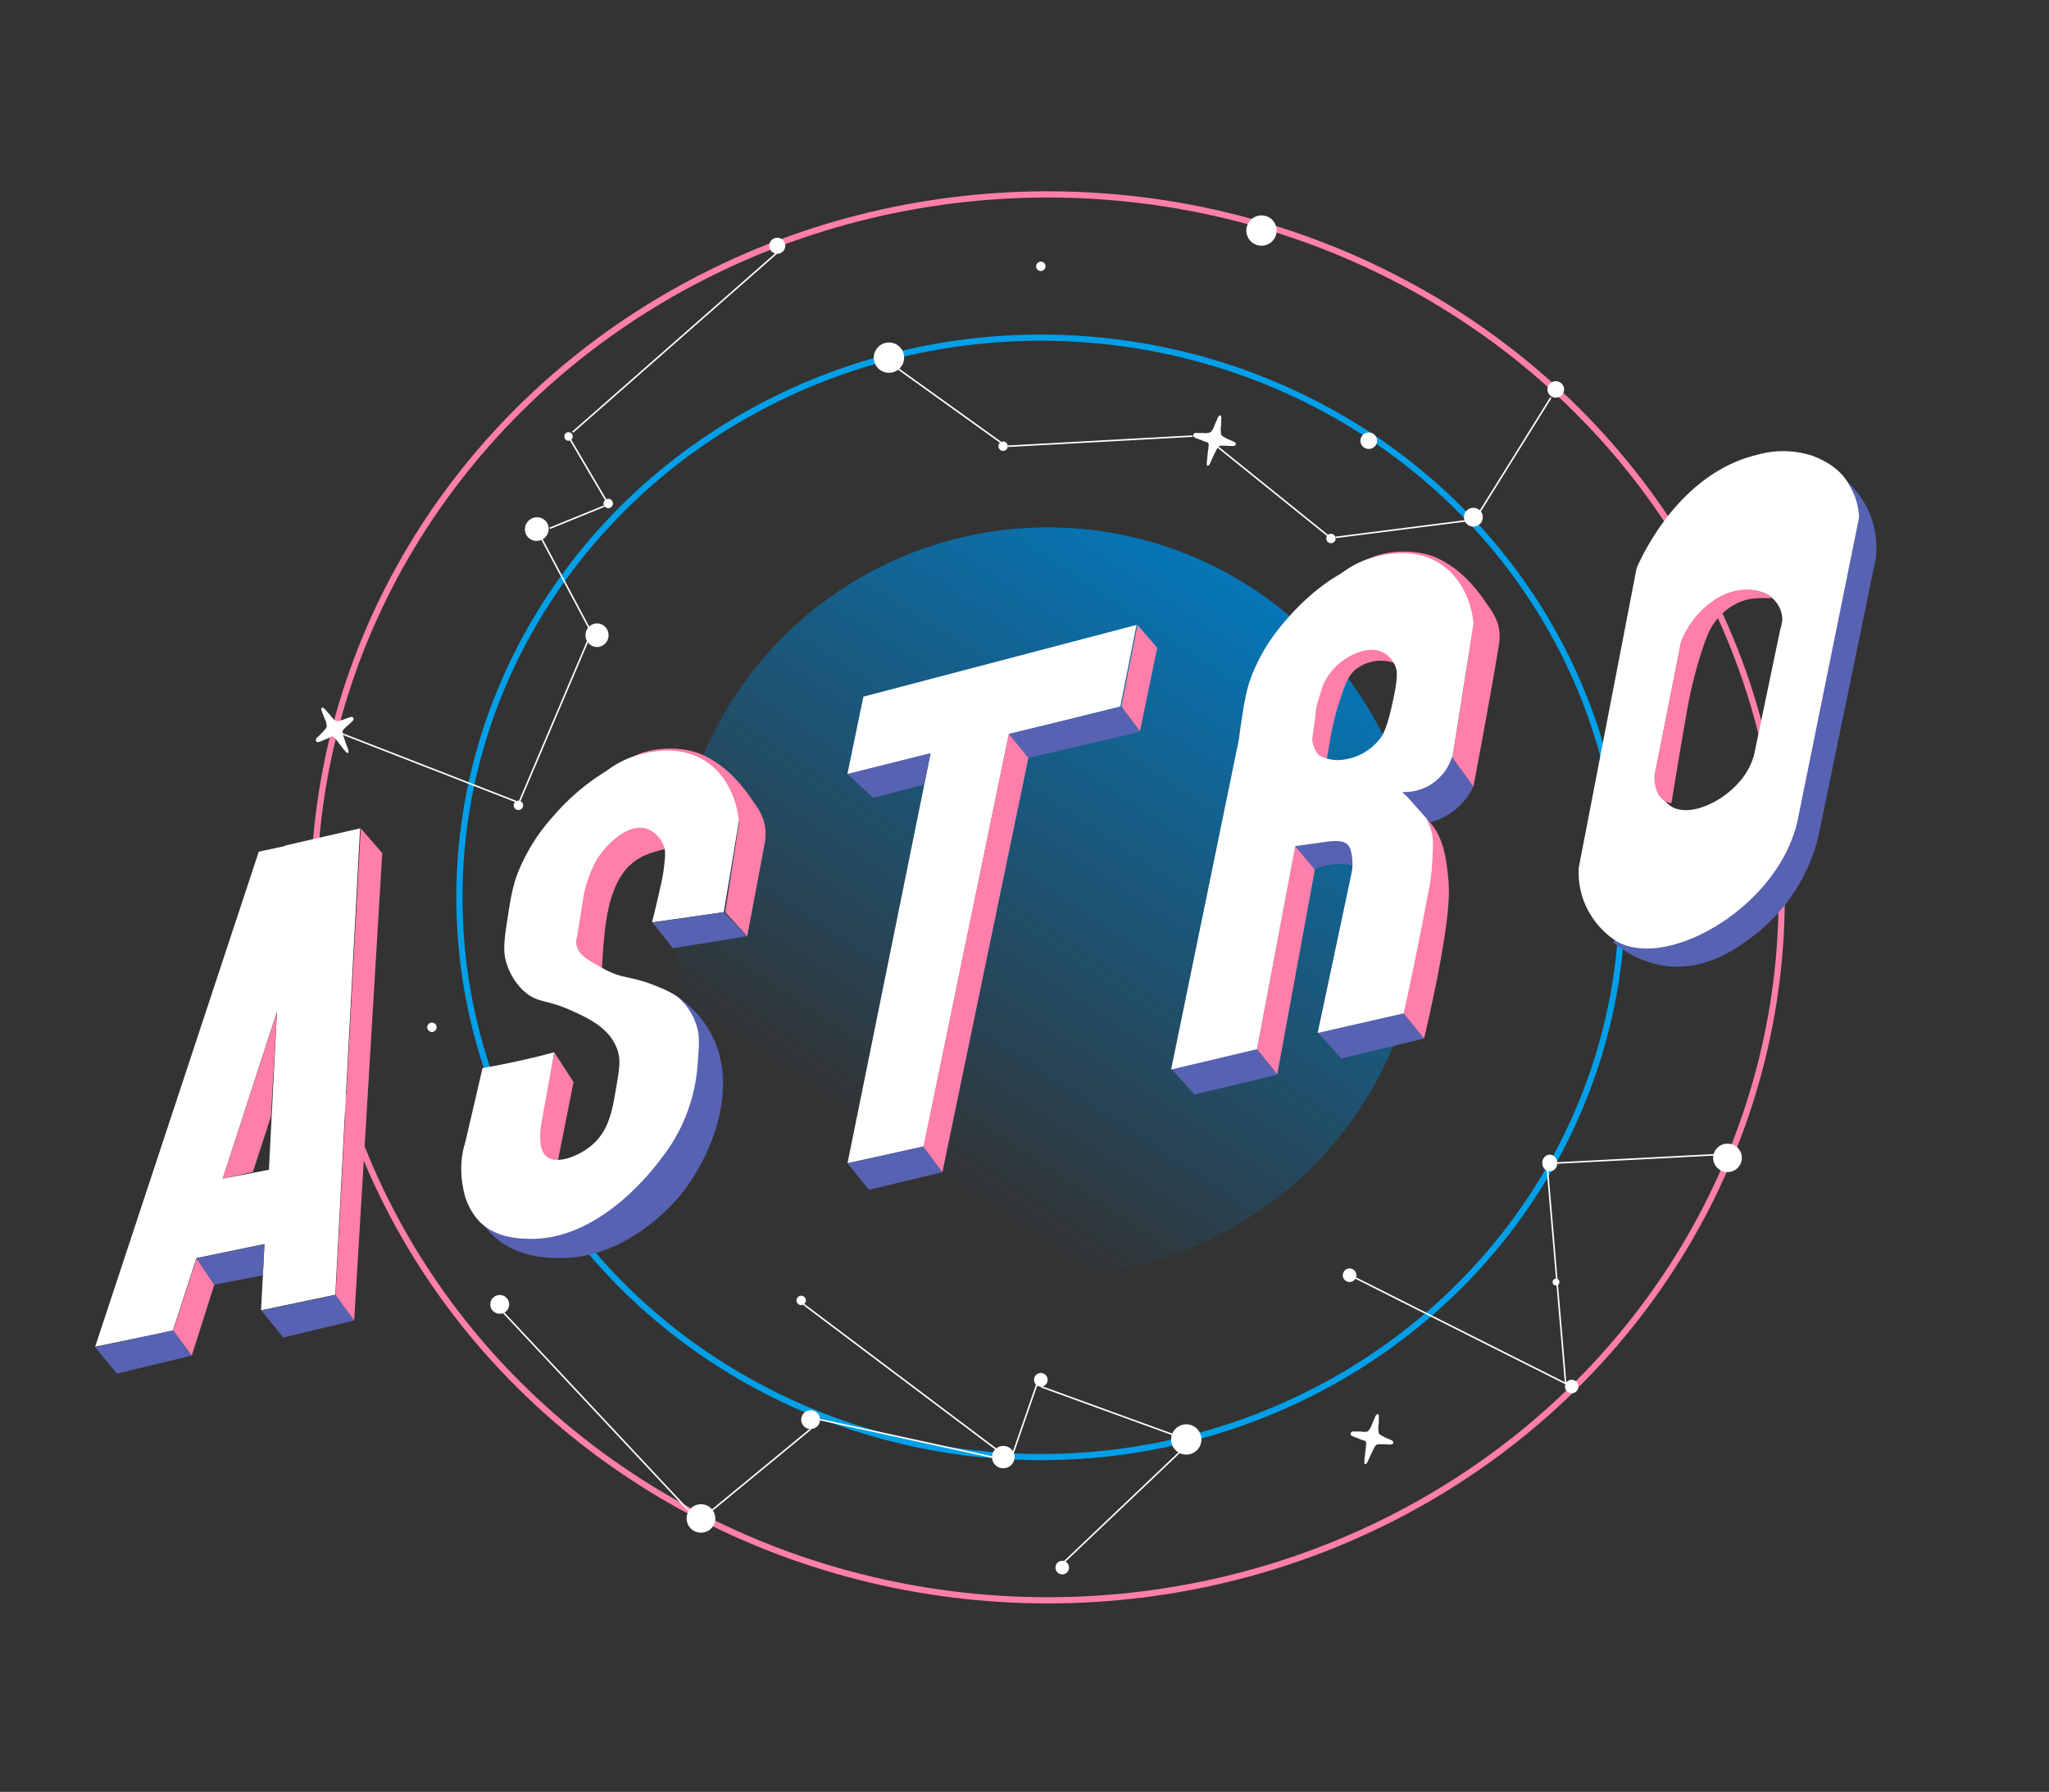 <svg id="Layer_1" data-name="Layer 1" xmlns="http://www.w3.org/2000/svg" xmlns:xlink="http://www.w3.org/1999/xlink" viewBox="0 0 331.22 289.6"><rect x="0" y="0" width="331.22" height="289.6" fill="#333333" stroke="none"/><defs><style>.cls-1{fill:#fff;}.cls-2,.cls-3,.cls-7{fill:none;stroke-miterlimit:10;}.cls-2{stroke:#009fe8;}.cls-3{stroke:#ff7faa;}.cls-4{fill:url(#linear-gradient);}.cls-5{fill:#5862b2;}.cls-6{fill:#ff7faa;}.cls-7{stroke:#fff;stroke-width:0.25px;}</style><linearGradient id="linear-gradient" x1="461.58" y1="3621.99" x2="582.65" y2="3621.99" gradientTransform="matrix(-0.55, 0.83, 0.83, 0.55, -2542.91, -2289.97)" gradientUnits="userSpaceOnUse"><stop offset="0" stop-color="#007ec7"/><stop offset="1" stop-color="#007ec7" stop-opacity="0"/></linearGradient></defs><g id="Layer_69" data-name="Layer 69"><g id="Layer_72" data-name="Layer 72"><ellipse class="cls-1" cx="91.9" cy="70.54" rx="0.67" ry="0.69"/><ellipse class="cls-1" cx="86.77" cy="85.5" rx="1.94" ry="1.9" transform="translate(-33.55 66.5) rotate(-35.6)"/><ellipse class="cls-1" cx="96.51" cy="102.66" rx="1.87" ry="1.91"/><circle class="cls-1" cx="218.16" cy="206.1" r="1.1"/><ellipse class="cls-2" cx="168.25" cy="145.03" rx="93.99" ry="90.46"/><ellipse class="cls-3" cx="169.36" cy="145.03" rx="118.65" ry="113.61"/><circle class="cls-1" cx="191.76" cy="232.64" r="2.45"/><ellipse class="cls-1" cx="113.31" cy="245.41" rx="2.32" ry="2.3"/><ellipse class="cls-1" cx="162.18" cy="235.49" rx="1.83" ry="1.81"/><ellipse class="cls-1" cx="131.04" cy="229.44" rx="1.53" ry="1.52"/><circle class="cls-1" cx="143.7" cy="57.8" r="2.45"/><ellipse class="cls-1" cx="149.92" cy="151.67" rx="1.35" ry="1.33"/><ellipse class="cls-1" cx="221.26" cy="71.23" rx="1.35" ry="1.33"/><circle class="cls-1" cx="203.92" cy="37.26" r="2.45"/><ellipse class="cls-1" cx="238.17" cy="83.59" rx="1.53" ry="1.52"/><ellipse class="cls-1" cx="250.52" cy="187.96" rx="1.22" ry="1.35"/><ellipse class="cls-1" cx="279.25" cy="187.13" rx="2.32" ry="2.3"/><ellipse class="cls-1" cx="251.49" cy="62.94" rx="1.35" ry="1.33"/><ellipse class="cls-1" cx="80.78" cy="210.81" rx="1.53" ry="1.52"/><circle class="cls-1" cx="69.82" cy="166.03" r="0.76" transform="translate(-78.86 64.37) rotate(-32.83)"/><circle class="cls-1" cx="215.15" cy="87.03" r="0.76"/><circle class="cls-1" cx="83.8" cy="130.16" r="0.76" transform="translate(-57.18 66.22) rotate(-32.83)"/><circle class="cls-1" cx="98.32" cy="81.37" r="0.76"/><circle class="cls-1" cx="125.64" cy="39.72" r="1.3"/><circle class="cls-1" cx="254.06" cy="224.09" r="1.09"/><circle class="cls-1" cx="251.53" cy="207.21" r="0.55"/><circle class="cls-1" cx="129.51" cy="210.17" r="0.76"/><circle class="cls-1" cx="162.15" cy="72.11" r="0.76" transform="translate(-13.2 99.43) rotate(-32.83)"/><circle class="cls-1" cx="168.25" cy="43.04" r="0.76"/><circle class="cls-4" cx="169.36" cy="145.77" r="60.54"/><path class="cls-1" d="M137,188l12.32-2.71,16.22-78.51L153,109.1Q145,148.55,137,188Z"/><path class="cls-1" d="M139.57,112.59q-1.29,6.25-2.59,12.51l44.12-10.91q1.32-6.6,2.62-13.19Z"/><path class="cls-5" d="M163.07,118.61l3.17,3.89,18-4.23-3-4Z"/><path class="cls-5" d="M137,125.1l4.15,3.84,8.25-2.16q.51-2.52,1-5.06Z"/><path class="cls-5" d="M152.34,189.44l-11.89,2.86L137,188l12.32-2.72Z"/><path class="cls-6" d="M149.28,185.34l3.06,4.1q6.94-33.48,13.9-66.94l-3.17-3.89Q156.17,152,149.28,185.34Z"/><path class="cls-6" d="M181.27,114.18l3,4q1.39-6.74,2.8-13.47L183.88,101Z"/><path class="cls-6" d="M203.19,169.57l1.66,2.06,1.62,2q3.06-16.6,6.1-33.22l-3.22-3.68Q206.26,153.16,203.19,169.57Z"/><path class="cls-5" d="M206.47,173.68l-13.39,3.21-3.77-4.21,13.88-3.07Z"/><path class="cls-5" d="M230.19,167.85l-13.39,3.21-3.77-4.2,13.87-3.08C228,165.14,229.09,166.5,230.19,167.85Z"/><path class="cls-1" d="M221.18,231.26a3.58,3.58,0,0,0,.66-1.21c.1-.25.21-.49.32-.74.17-.42.27-.68.45-.73a.19.19,0,0,1,.18,0c.12.08.11.32.09.71V230a4.47,4.47,0,0,0,0,1.63c0,.07.09.18.61.47,1,.56,1.73.64,1.73,1a.43.43,0,0,1,0,.16c-.17.3-.71.18-1.87.15-.55,0-.74,0-.92.17s-.15.15-.46.76l-.36.74c-.47,1-.62,1.5-.87,1.54a.11.11,0,0,1-.11,0c-.15-.08-.09-.44,0-1.28s.07-.77.11-1a7.32,7.32,0,0,0,.09-.93.86.86,0,0,0,0-.32c-.09-.22-.31-.27-.57-.34a8.26,8.26,0,0,1-.77-.31c-1-.34-1.14-.45-1.15-.65a.46.46,0,0,1,.09-.3c.14-.18.37-.15.74-.13h.76C220.58,231.45,221,231.45,221.18,231.26Z"/><path class="cls-1" d="M52.82,117.37a3.58,3.58,0,0,0-.38-1.32l-.29-.75c-.17-.43-.28-.68-.19-.84a.19.19,0,0,1,.15-.11c.14,0,.3.15.56.44.56.63.43.47.5.56.6.73.91,1.1,1.13,1.18a1.48,1.48,0,0,0,.76-.09c1.12-.31,1.69-.76,2-.48a.28.28,0,0,1,.08.15c.09.33-.38.62-1.23,1.41-.4.37-.53.52-.54.77a2.53,2.53,0,0,0,.21.86c.14.46.26.78.26.78.39,1.08.61,1.51.45,1.72a.16.16,0,0,1-.08.06c-.16,0-.38-.25-.9-.92s-.48-.61-.6-.78a8.07,8.07,0,0,0-.58-.73.64.64,0,0,0-.24-.22c-.22-.1-.4,0-.64.15a7.43,7.43,0,0,1-.77.33c-.92.42-1.13.47-1.28.34a.44.44,0,0,1-.14-.28c0-.23.16-.36.43-.61s.36-.37.54-.55C52.52,117.93,52.78,117.67,52.82,117.37Z"/><path class="cls-1" d="M195.71,69.84a3.44,3.44,0,0,0,.66-1.2c.1-.25.21-.5.32-.74.18-.42.27-.68.45-.74a.28.28,0,0,1,.18,0c.12.09.11.32.09.72v.74a4.52,4.52,0,0,0,0,1.64c0,.06.09.18.61.47,1,.56,1.74.64,1.73,1a.43.43,0,0,1,0,.16c-.16.3-.7.18-1.87.14-.54,0-.74,0-.92.17a2.86,2.86,0,0,0-.46.77l-.36.74c-.47,1-.62,1.5-.87,1.54a.11.11,0,0,1-.11,0c-.14-.08-.09-.44,0-1.29s.07-.77.11-1,.07-.56.1-.93a.86.86,0,0,0,0-.32c-.09-.22-.31-.26-.57-.34s-.51-.21-.77-.3c-1-.34-1.14-.46-1.15-.65a.46.46,0,0,1,.09-.3c.14-.18.37-.15.74-.14h.77A2.21,2.21,0,0,0,195.71,69.84Z"/><path class="cls-1" d="M89.59,170.07Q88.15,179,86.7,187.83L75,185.53l3-12.9q2.93-.51,6.06-1.21Q87,170.78,89.59,170.07Z"/><path class="cls-6" d="M119.52,132.66c-14.75-4.77-18.5-7.46-18.24-9.07.31-2,7-3.69,12-1.72a16.41,16.41,0,0,1,5,3.4,24.68,24.68,0,0,1,3.5,4.33,10.16,10.16,0,0,1,1.67,3,7.9,7.9,0,0,1,.16,3.71l-2.82,15-3.55-3.89Q118.38,140,119.52,132.66Z"/><path class="cls-5" d="M90.75,203.31c-2.18,0-7,0-10.86-3.44a13.18,13.18,0,0,1-3.44-5.1,36.57,36.57,0,0,0,21.82-10,35.28,35.28,0,0,0,9.87-18.44c.32-1.84.63-3.68,1-5.52a17.42,17.42,0,0,1,5.67,6c4.92,8.81.2,20.33-5.14,26.74C108.55,194.76,101.25,203.31,90.75,203.31Z"/><path class="cls-1" d="M46.11,136.65v.07l-4.28.93q-13.23,40-26.45,80l12.56-2.6,3.81-11.72,11-2.28c-.18,3.57-.37,7.14-.55,10.71l12-2.51q2-37.68,4-75.37ZM36,190.48q4.38-13.5,8.78-27-.66,12.79-1.31,25.58Z"/><path class="cls-5" d="M31,219.09,18.9,222l-3.52-4.26L28,215Z"/><path class="cls-5" d="M57.25,213.41l-11.46,2.76-3.54-4.37,12-2.51Z"/><path class="cls-6" d="M34.64,207.63,31,219.09,28,215q1.89-5.81,3.79-11.6Z"/><path class="cls-6" d="M61.79,137.88q-2.26,37.77-4.54,75.53l-3-4.12q2-37.71,4.07-75.41Z"/><path class="cls-5" d="M42.5,206.11l-7.86,1.52-2.89-4.26,11-2.28Z"/><path class="cls-6" d="M43.79,180.47l-2.91,8.93L36,190.48l8.77-26.87Z"/><path class="cls-5" d="M220,140.28a9.66,9.66,0,0,0-2.37-.58,10.11,10.11,0,0,0-5.15.79l-3.14-3.75,11.91-1.84Z"/><path class="cls-6" d="M94.29,161.42c-1.28-.95-1.34-2.83-1.06-10.75a35.77,35.77,0,0,1,.52-5.37c.74-4.23,1.25-7.12,3.37-9.22,3.15-3.14,8.07-2.72,9.44-2.55,1.59.6,3.35,1.45,3.3,2.38-.06,1.38-4.08,1.11-7,3.1-7.7,5.15-3.92,22.41-7.24,22.93A1.88,1.88,0,0,1,94.29,161.42Z"/><path class="cls-6" d="M90.2,187.53l-3.89.3c.22-1.09.43-2.19.65-3.28q1.32-7.25,2.63-14.48l3.12,4.81Q91.47,181.21,90.2,187.53Z"/><path class="cls-1" d="M117,147.42l-11.6,1.65c.29-1.14.94-3.8,1.56-6.68a24.29,24.29,0,0,0,.49-3.39,6.63,6.63,0,0,0,0-1.78,4.62,4.62,0,0,0-2.92-3.28c-3-1-6.75,2.6-8.34,5.46a20.89,20.89,0,0,0-1.79,5.08c-.15.69-.1.63-.45,2.79-.74,4.62-.93,5-.68,5.76.44,1.37,1.66,2.06,4.1,3.42,3.1,1.75,4.26,1.27,7.69,2.52s4.41,2.07,4.77,2.4a10,10,0,0,1,2.74,4.28c.56,1.75.45,3.16.22,6A27.54,27.54,0,0,1,107,187.08c-1.14,1.54-10,13.56-21.68,13.13-1.66-.06-5.28-.19-7.85-2.82a10.39,10.39,0,0,1-2.62-5.51c-.82-4,.24-8.35,1.45-8.49.74-.08.89,1.27,2.08,1.63,2.94.89,6.71-6.14,8.45-5.4,1.45.61-.61,5.69,1.57,7.34,1.72,1.3,5.27-.16,7.32-1.92,2.72-2.34,3.28-5.68,3.84-9s.88-4.82.12-6.71c-1.31-3.27-4.71-4.85-7.31-6-4.08-1.88-5.61-1.15-7.86-3.31a10.43,10.43,0,0,1-2.75-4.78c-.32-1.26-.37-2.49.12-5.75.62-4,.91-6.06,1.84-8.46a30.16,30.16,0,0,1,5.62-9,36.35,36.35,0,0,1,7-6.34c.62-.41,1.24-.82,1.87-1.22a15.5,15.5,0,0,1,6.15-2.76c1.52-.31,5.64-1.15,9.47,1.18,5,3.07,5.55,9.15,5.6,9.83Z"/><path class="cls-5" d="M120.77,151.31l-12,1.94-3.29-4.14L117,147.42Z"/><path class="cls-6" d="M213.11,131.46c.48-4.1.37-6.24-.35-6.44-.52-.14-1.38.8-2.57,2.8q1.67-8.5,3.31-17a11,11,0,0,1,9.31-6.23,10.14,10.14,0,0,1,1.35,0,5.64,5.64,0,0,1,2.48.61c1.1.74,1.31,2.41.66,2.71s-1.11-.64-2.79-1A6.62,6.62,0,0,0,219,108.3a3.88,3.88,0,0,0-.39.42c-.59.68-1.18,1.76-2,4.4a41.62,41.62,0,0,0-1.45,5.61Q214.11,124.64,213.11,131.46Z"/><path class="cls-6" d="M230.13,141.25c-12.68-6.94-15.3-9.9-14.82-11.24.61-1.7,6.54-1.72,10.91-.14a11,11,0,0,1,4.9,3c2.22,2.51,2.61,5.75,2.92,8.36a24.2,24.2,0,0,1,.16,3.71c-.27,7.1-3.5,20.78-4,22.92-1.1-1.35-2.19-2.71-3.29-4.07Z"/><path class="cls-1" d="M211.46,125.68q-4.14,21.94-8.27,43.89l-13.88,3.28q5.59-27.27,11.2-54.53c-.26,5.13,2.72,9,5.94,9.36C208.88,128,210.89,126.21,211.46,125.68Z"/><path class="cls-6" d="M238.17,100.8c-14.75-4.77-18.49-7.46-18.24-9.06.31-2,7-3.69,12-1.72a16.38,16.38,0,0,1,5,3.39,24.74,24.74,0,0,1,3.5,4.34,10.42,10.42,0,0,1,1.68,3,8,8,0,0,1,.15,3.71c-.42,2.6-1.9,11.13-4.09,22.73l-3.38-4.69Q236.49,111.67,238.17,100.8Z"/><path class="cls-1" d="M234.77,122.53a9.33,9.33,0,0,1-4.42,4.9c-2.88,1.36-5.7.48-8.51-.37a24.51,24.51,0,0,1-9.85-5.89,6,6,0,0,0,2.25,1.35,6.15,6.15,0,0,0,2.37.31,9,9,0,0,0,6.49-3.47c.75-1,1.29-2.55,2-5.78.92-4.11.79-5.21.39-6.07a4.37,4.37,0,0,0-1.78-2c-2.65-1.49-6.53.7-8.27,2.73a9.53,9.53,0,0,0-1.72,2.87c0,.11-.22.74-.6,2-.09.31-.18.6-.26,1a10.51,10.51,0,0,0-.21,1.35c-.16,1.63-.76,5.42-.77,5.42s.53-4.13.56-4.13a4.53,4.53,0,0,1-.07.68c-.14,1.25-.24,1.68-.26,2a4.3,4.3,0,0,0,1.48,3,23.58,23.58,0,0,0,2.47,2.22l.1.08a7.38,7.38,0,0,0,2,.91c1.74.62,3,.6,5.55,1.52a15.71,15.71,0,0,1,4.63,2.27l.15.13a16.15,16.15,0,0,1,2.73,4.28c.58,1.54.46,3,.23,6a36.22,36.22,0,0,1-.68,4.75v.06c-.6,2.32-10.7,3.11-12.24,0-.78-1.55.65-4.1-.18-7.18a2,2,0,0,0-.44-.89c-.86-.94-2.5-.68-4.63-.38-3.09.44-4.64.66-4.88.63-4.23-.5-7.39-7.92-8-13.5a22.06,22.06,0,0,1,.12-5.74c.61-4,.91-6.07,1.84-8.46a29.93,29.93,0,0,1,5.61-9,36.35,36.35,0,0,1,7-6.34l2-1.24a15.5,15.5,0,0,1,6.15-2.76c1.53-.31,5.64-1.14,9.47,1.19,5,3.06,5.56,9.14,5.6,9.82Q236.48,111.68,234.77,122.53Z"/><path class="cls-1" d="M231.08,143.2c-1.15,6.06-2.47,12.91-4.18,20.58L213,166.94l5.94-28a2.42,2.42,0,0,0,0-1.41,3.1,3.1,0,0,0-1.37-1.65c-2-1.3-7.06-9.64-5.38-12.07,1.52-2.21,10.92,1.16,16.19,5.57a8.61,8.61,0,0,1,1.32,1.31C232.75,134.4,231.08,143.2,231.08,143.2Z"/><path class="cls-5" d="M231.12,132.86,226.78,128a8,8,0,0,0,7.93-5.66l3.46,4.76a10.52,10.52,0,0,1-7,5.79Z"/><circle class="cls-1" cx="171.71" cy="253.35" r="1.1"/><line class="cls-7" x1="132.57" y1="229.44" x2="160.35" y2="235.49"/><line class="cls-7" x1="97.67" y1="81.8" x2="88.87" y2="85.38"/><line class="cls-7" x1="97.9" y1="80.75" x2="92.11" y2="70.9"/><line class="cls-7" x1="92.57" y1="69.85" x2="125.59" y2="40.86"/><line class="cls-7" x1="196.87" y1="72.25" x2="214.86" y2="86.75"/><line class="cls-7" x1="215.9" y1="86.85" x2="237.44" y2="84.11"/><line class="cls-7" x1="250.69" y1="64.27" x2="239.14" y2="82.82"/><line class="cls-7" x1="162.91" y1="72.12" x2="192.78" y2="70.48"/><line class="cls-7" x1="144.34" y1="59" x2="161.74" y2="71.48"/><line class="cls-7" x1="115.16" y1="244.03" x2="131.04" y2="230.96"/><line class="cls-7" x1="81.42" y1="212.18" x2="111.36" y2="244.16"/><line class="cls-7" x1="163.54" y1="235.49" x2="168.25" y2="221.89"/><line class="cls-7" x1="277.57" y1="186.61" x2="251.74" y2="187.96"/><line class="cls-7" x1="191.76" y1="233.68" x2="171.71" y2="252.73"/><line class="cls-7" x1="254.06" y1="224.09" x2="218.24" y2="206.1"/><line class="cls-7" x1="253.09" y1="223.6" x2="249.98" y2="187.13"/><circle class="cls-1" cx="168.25" cy="223" r="1.1"/><line class="cls-7" x1="83.39" y1="129.53" x2="54.07" y2="118.12"/><line class="cls-7" x1="95.01" y1="103.6" x2="83.8" y2="129.95"/><line class="cls-7" x1="87.02" y1="86.07" x2="95.85" y2="102.66"/><line class="cls-7" x1="129.92" y1="210.82" x2="162.18" y2="235.09"/><line class="cls-7" x1="191.73" y1="232.64" x2="168.25" y2="224.1"/><path class="cls-5" d="M293.88,135.44a28.79,28.79,0,0,1-9.64,15.18c-2.65,2.1-8.14,6.47-15.19,5.47a16.63,16.63,0,0,1-8.3-3.84A98.69,98.69,0,0,0,297,76.57a14.91,14.91,0,0,1,4.69,5.26,14.62,14.62,0,0,1,1.55,8.32Q298.58,112.79,293.88,135.44Z"/><path class="cls-1" d="M299,78.52h0c-1.59-3.19-5.05-4.48-6-4.85a15.28,15.28,0,0,0-9.08-.13c-11.16,2.69-17,13.68-18.15,15.78-.56,1.06-1,2-1.22,2.54q-4.67,24.17-9.34,48.33a13,13,0,0,0,.52,4.56,13.36,13.36,0,0,0,5.55,7.35c7.41,4.33,22.55-3.62,27.81-15.11a22.4,22.4,0,0,0,1.47-4.29q4.65-22.89,9.29-45.78l.66-3.24A10.57,10.57,0,0,0,299,78.52Zm-11.18,23-4.23,20.28a9.84,9.84,0,0,1-.67,1.91c-2.39,5.09-9.28,8.61-12.65,6.69a6,6,0,0,1-2.52-3.25,5.64,5.64,0,0,1-.24-2q2.13-10.71,4.25-21.41c.11-.26.3-.66.55-1.13.51-.93,3.18-5.8,8.26-7a7.26,7.26,0,0,1,4.13.06,4.87,4.87,0,0,1,2.75,2.15h0a4.51,4.51,0,0,1,.66,2.29,10,10,0,0,1-.25,1.39Z"/><path class="cls-6" d="M270.19,129.81a2.9,2.9,0,0,1-1-.3c-1.87-1-1.77-4-1.76-4.13q2.16-10.83,4.3-21.67a14.22,14.22,0,0,1,4.8-6.32,9.87,9.87,0,0,1,5-2.07,8,8,0,0,1,3.84.62c.36.14,1.09.44,1.05.65s-2-.14-4.06.33a9.31,9.31,0,0,0-4.92,3.32c-.77.92-1.49,2.08-2.73,6.22a70,70,0,0,0-1.78,7.16Q271.58,121.14,270.19,129.81Z"/></g></g></svg>